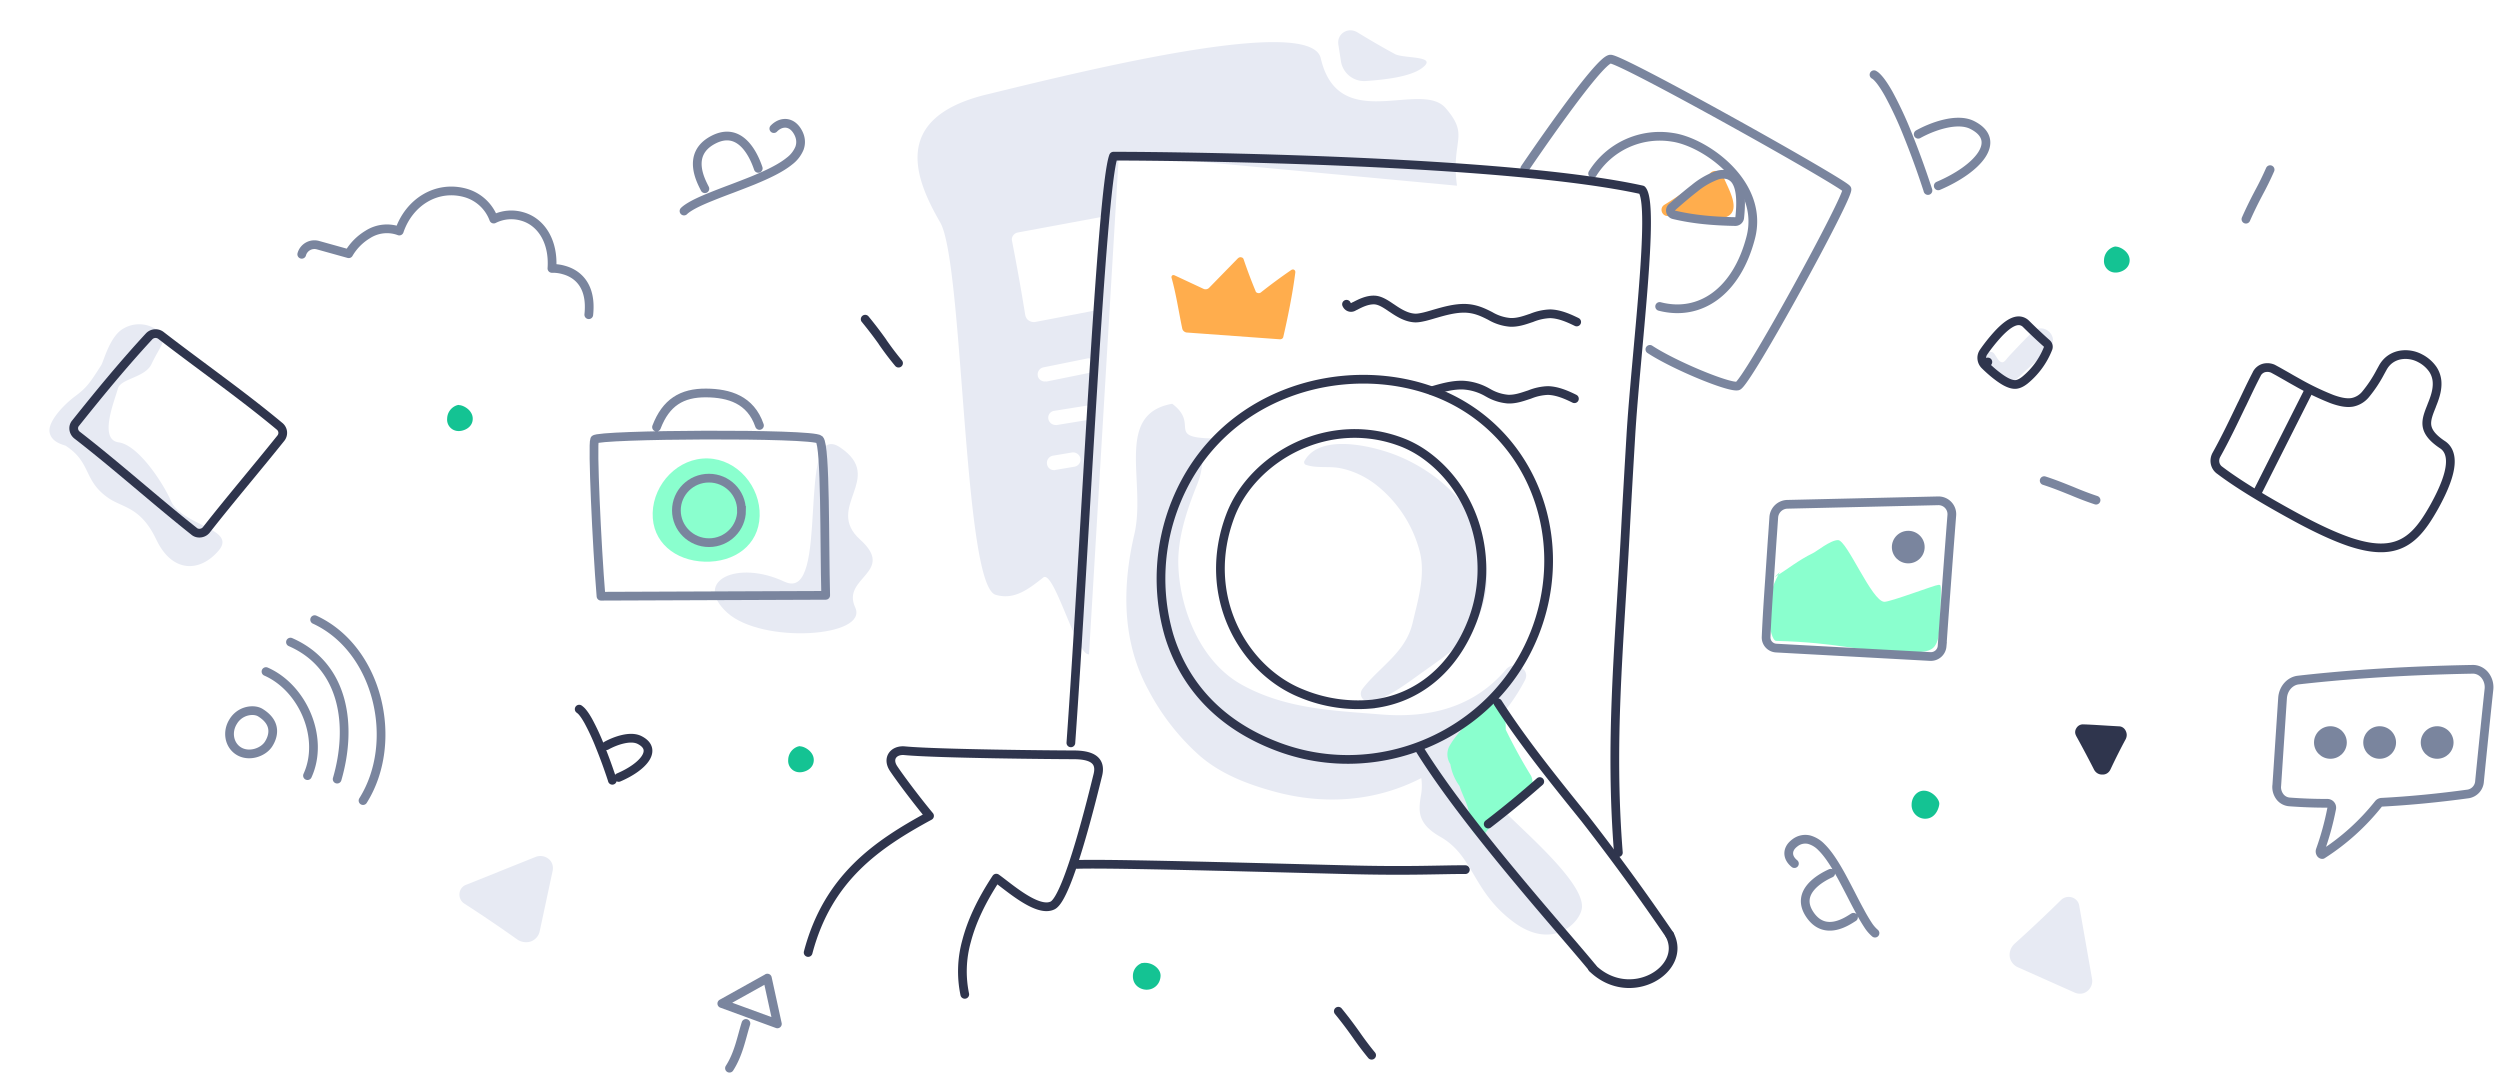 <svg width="430" height="186" fill="none" xmlns="http://www.w3.org/2000/svg"><g clip-path="url(#clip0)"><path d="M51.9 43.74a2.26 2.26 0 012.8-1.57l5.28 1.47a9.39 9.39 0 013.27-3.31 6.1 6.1 0 015.43-.59c1.7-5 6.44-7.93 11.37-6.56a7.3 7.3 0 014.87 4.5 6.68 6.68 0 014.9-.45c3.24.9 5.44 4.29 5.11 8.94.77-.02 1.48.1 2.05.27 1.1.3 2.34.93 3.23 2.2.89 1.28 1.32 3.06 1.06 5.49" stroke="#7A859E" stroke-width="1.5" stroke-linecap="round" stroke-linejoin="round"/><path d="M148.81 54.9a68.41 68.41 0 012.99 3.91v.02c.9 1.3 1.8 2.49 2.75 3.63" stroke="#2F354D" stroke-width="1.5" stroke-linecap="round" stroke-linejoin="round"/><path d="M386.3 37.7a67.94 67.94 0 012.15-4.42v-.01a53.38 53.38 0 002.01-4.09M351.6 82.67c1.62.52 3.17 1.14 4.63 1.73h.01c1.46.62 2.86 1.16 4.28 1.63" stroke="#7A859E" stroke-width="1.5" stroke-linecap="round" stroke-linejoin="round"/><path d="M230.19 173.93a67.99 67.99 0 012.98 3.92l.01.01c.9 1.3 1.8 2.5 2.74 3.64" stroke="#2F354D" stroke-width="1.5" stroke-linecap="round" stroke-linejoin="round"/><path d="M125.47 183.73c1.57-2.43 2.05-5.2 2.83-7.7m3.69-7.8l1.72 7.88-9.56-3.5 7.84-4.37zM117.65 36.3c.33-.33.91-.72 1.74-1.16.8-.42 1.8-.86 2.9-1.3 1.05-.43 2.18-.86 3.35-1.3l.19-.07c1.23-.47 2.49-.95 3.7-1.44 2.4-.99 4.72-2.07 6.24-3.31a5.35 5.35 0 001.74-2.22c.33-.91.24-1.87-.29-2.8-.28-.5-.63-.9-1.05-1.16-.44-.27-.9-.37-1.35-.32-.82.08-1.43.6-1.72.9m-2.68 6.84c-.71-2.1-3-7.42-7.77-4.9-4.77 2.52-1.92 7.33-1.41 8.4M322.5 160.5a6.36 6.36 0 01-1.19-1.38 29.2 29.2 0 01-1.4-2.38c-.48-.86-.96-1.8-1.46-2.77l-.07-.14c-.53-1.02-1.07-2.06-1.61-3.06-1.08-1.97-2.25-3.86-3.48-5.06a4.7 4.7 0 00-2.1-1.28 2.88 2.88 0 00-2.41.5c-.41.3-.73.63-.92 1.02-.2.4-.24.81-.16 1.19.15.7.66 1.17.94 1.4m6.24 1.66c-1.77.8-6.2 3.28-3.56 7.14 2.64 3.87 6.59.97 7.48.43" stroke="#7A859E" stroke-width="1.5" stroke-linecap="round" stroke-linejoin="round"/><path d="M137.24 128.4a2.47 2.47 0 00-1.67 2.3 1.96 1.96 0 001.94 2.13c.9.03 2.42-.57 2.46-2.06.04-1.49-1.58-2.38-2.33-2.4-.1-.06-.25-.01-.4.04zM78.58 69.71A2.47 2.47 0 0076.91 72a1.96 1.96 0 001.94 2.14c.9.03 2.42-.58 2.46-2.06.05-1.5-1.58-2.38-2.33-2.4-.1-.06-.25-.01-.4.03zM363.56 42.46a2.47 2.47 0 00-1.67 2.28 1.96 1.96 0 001.94 2.14c.9.03 2.42-.57 2.47-2.06.04-1.49-1.59-2.38-2.34-2.4-.1-.05-.25 0-.4.04zM196.02 165.83a2.32 2.32 0 00-1.16 2c-.05 1.64 1.28 2.37 2.28 2.4 1.3.04 2.43-.92 2.48-2.4.03-1.05-1.14-2.18-2.6-2.22a1.7 1.7 0 00-.5.04c-.1-.06-.34.09-.5.18zM330.82 136c-1.2.06-1.99 1.18-2.02 2.32a2.35 2.35 0 002.23 2.5c2 .06 2.51-2.06 2.53-2.56.02-.8-1.19-2.22-2.59-2.26h-.15z" fill="#14C393"/><path d="M62.44 137.7c6.35-10.1 2.66-26.06-8.32-31.12m-4.16 3.86l.02.01c9.41 4.13 10.63 14.58 8.01 23.56m-5.1-.6c2.94-6.4-.73-15.08-7.14-17.9m.49 12.39c.61-.98 1.64-3.38-1.42-5.3-.39-.25-.81-.33-1.15-.36a3.84 3.84 0 00-3.56 1.87c-1.12 1.78-.7 4.04.93 5.06 1.79 1.12 4.31.23 5.2-1.27z" stroke="#7A859E" stroke-width="1.5" stroke-linecap="round" stroke-linejoin="round"/><path d="M99.62 121.97a2.86 2.86 0 01.6.57c.3.36.62.86.96 1.46a39.4 39.4 0 011.98 4.26 88.37 88.37 0 012.13 5.83l.03.1v.02h0m-1.03-5.95c1.43-.8 4.1-1.8 5.71-.98 3.24 1.64.65 4.63-3.59 6.44" stroke="#2F354D" stroke-width="1.5" stroke-linecap="round" stroke-linejoin="round"/><path d="M322.33 12.85l.19.12c.18.13.45.38.8.81.48.6 1 1.4 1.55 2.38a64.08 64.08 0 013.23 6.93 144.13 144.13 0 013.25 8.88l.2.6.05.15v.04l.01.01m-1.68-9.68c2.32-1.3 6.66-2.92 9.29-1.59 5.26 2.66 1.05 7.53-5.84 10.47" stroke="#7A859E" stroke-width="1.5" stroke-linecap="round" stroke-linejoin="round"/><path d="M357.1 126.56c-.24-.43-.23-.9.04-1.32a1.3 1.3 0 011.12-.65c1.56.04 3.92.22 6.23.34.45.01.9.29 1.13.77.24.48.23.95.01 1.42-.85 1.56-1.76 3.38-2.62 5.2-.26.57-.78.93-1.38.9-.6.04-1.15-.29-1.44-.82-1.23-2.41-2.33-4.45-3.1-5.84z" fill="#2F354D"/><path d="M357.62 155.74c-.1-.65-.61-1.2-1.25-1.39a1.89 1.89 0 00-1.84.42c-2.6 2.56-5.32 5.12-8.04 7.57-.6.57-.92 1.38-.82 2.2a2.4 2.4 0 001.47 1.86l9.74 4.34c.75.31 1.58.22 2.18-.3.6-.5.92-1.32.77-2.08l-2.21-12.62zM80.13 152.2c-.62.23-1.05.84-1.1 1.5-.06.66.24 1.32.79 1.69 3.07 1.98 6.17 4.08 9.15 6.2.69.47 1.55.6 2.34.34a2.4 2.4 0 001.53-1.81l2.22-10.36c.15-.8-.11-1.58-.74-2.06a2.26 2.26 0 00-2.22-.3l-11.97 4.8z" fill="#E7EAF3"/><path d="M305.21 99.3c2.15-1.33 4.15-2.97 6.58-4.14.56-.23 3.07-2.3 4.37-2.26 1.55.05 5.79 10.55 7.94 10.61 1.05.03 8.8-2.93 9.3-2.91.5.01.5-.33.35 4.63-.21 7.1-.71 7.09-7.06 6.9-8.05-.22-10.2-1.58-21.2-1.9-.56 0-1.2-1.96-1.13-4.05.1-3.72.09-4.72 1.78-7.8l-.93.92z" fill="#8AFFCE"/><path d="M333.33 86.14h0a2.3 2.3 0 012.38 2.5h0c-.4 5.12-1.14 14.89-1.67 22.52h0a1.94 1.94 0 01-2 1.76h-.05l-26.5-1.45c-1-.07-1.75-.9-1.72-1.88.14-3.33.37-6.72.6-10.05h0l.19-2.87.26-3.84h0c.1-1.28.18-2.56.27-3.85h0a2.4 2.4 0 012.36-2.24s0 0 0 0l25.88-.6z" stroke="#7A859E" stroke-width="1.5"/><ellipse rx="2.82" ry="2.8" transform="matrix(1 -0 -0 1 328.22 94.1)" fill="#7A859E"/><path d="M26.9 92.83c2.66 5.64 7.4 5.72 10.68 1.9 3.3-3.83-6.34-4.28-8.2-8.62-1.18-2.74-5.48-9.55-8.99-10.03-3.51-.49-.59-7.37-.13-9.2.46-1.81 4.71-1.88 5.82-4.3 1.37-2.96 2.9-4.2 1.34-5.51a5.33 5.33 0 00-6.22-.54c-2.34 1.32-3.39 5.7-3.8 6.3-1.88 2.93-2.39 3.77-4.47 5.32-2.08 1.55-4.73 4.43-4.4 6.2.31 1.75 2.36 2.14 2.75 2.31 4.5 2.9 3 6.02 7.41 9.03 2.4 1.65 5.55 1.5 8.2 7.14z" fill="#E7EAF3"/><path d="M35.44 91.2l.03-.04c4.18-5.33 8.58-10.48 12.82-15.77.52-.63.44-1.53-.19-2.06l-.05-.04c-6.58-5.48-13.62-10.38-20.4-15.62a1.53 1.53 0 00-1.99.17c-4.44 4.8-8.59 9.85-12.67 14.96-.49.58-.4 1.48.23 2.01 6.88 5.33 13.37 11.18 20.2 16.6.58.48 1.55.35 2.02-.22z" stroke="#2F354D" stroke-width="1.5" stroke-linecap="round" stroke-linejoin="round"/><path d="M130.66 88.75c-.15 5.05-4.36 8-9.44 7.86-5.08-.15-9.1-3.34-8.96-8.39.15-5.04 4.41-9.52 9.5-9.37 5.07.14 9.06 4.86 8.9 9.9z" fill="#8AFFCE"/><path d="M134.94 100.05c8.07 3.83 1.77-28.39 9.59-23.08 7.82 5.3-2.82 10.22 3.41 15.84 6.24 5.62-3.26 6.5-.85 11.65 2.4 5.15-16.06 6.36-22.03.9-5.98-5.47 1.8-9.13 9.88-5.3z" fill="#E7EAF3"/><path d="M102.27 75.6c.4-.9 37.61-1.14 38.68 0 1.07 1.14.83 17.86 1.07 26.8l-38.65.15c-.74-8.96-1.5-26.04-1.1-26.94zM130.63 73.18c-1.53-4.47-5.26-5.55-9.15-5.59-4.22-.04-6.94 1.65-8.56 5.87" stroke="#7A859E" stroke-width="1.5" stroke-linecap="round" stroke-linejoin="round"/><path d="M127.55 87.79c0 3.06-2.5 5.55-5.6 5.55-3.1 0-5.61-2.49-5.61-5.55 0-3.06 2.5-5.55 5.6-5.55 3.1 0 5.6 2.49 5.6 5.55z" stroke="#7A859E" stroke-width="1.5"/><path d="M386.42 67.84h0l-.8 1.68h0-.01c-1.4 2.92-2.8 5.86-4.38 8.7-.5.9-.3 1.98.47 2.6l.02.01c2.9 2.2 7 4.75 12.78 7.91 3.9 2.14 7.08 3.6 9.71 4.49 2.64.87 4.78 1.17 6.6.92 3.73-.51 5.8-3.28 7.88-6.98h0c1.83-3.3 2.62-5.62 2.75-7.29.14-1.7-.42-2.8-1.33-3.39-1.96-1.3-2.56-2.38-2.68-3.32-.12-1 .27-2.03.82-3.38h0v-.01h0v-.02c.43-1.06 1-2.5.93-3.97a4.42 4.42 0 00-.72-2.25 6.01 6.01 0 00-2.2-1.92 5.33 5.33 0 00-3.27-.58c-1.2.18-2.4.84-3.15 2.2l-.43.78a22.01 22.01 0 01-2.49 3.76 3.94 3.94 0 01-2.32 1.42c-.87.15-1.98 0-3.53-.57a46.12 46.12 0 01-5.96-2.87c-.54-.3-1.08-.6-1.62-.92 0 0 0 0 0 0h0l-1.66-.94-.88-.48a2.38 2.38 0 00-1.55-.13 2 2 0 00-1.24 1.02v.02c-.62 1.18-1.19 2.36-1.74 3.51z" stroke="#2F354D" stroke-width="1.5" stroke-linecap="round" stroke-linejoin="round"/><path d="M397.3 66.78l-9.18 18.2" stroke="#2F354D" stroke-width="1.5"/><path d="M349.62 57.07c-1.38 1.3-2.7 2.74-4 4.11-.47.46-.86 1.3-1.39 1.11-.52-.13-.92-1.1-1.25-1.5-.46-.52-1.18-.2-1.44.4-.79 1.89 1.31 4.7 3.35 4.76 1.45 0 2.63-1.37 3.62-2.29 1.3-1.17 2.69-2.35 3.94-3.65 1.97-1.96-.86-4.77-2.83-2.94z" fill="#E7EAF3"/><path d="M341.38 62.79l.53-.53-.53.53c.45.45 1.31 1.26 2.24 1.95.46.35.96.69 1.44.94.47.24 1 .45 1.52.45.61 0 1.22-.36 1.7-.74a13.37 13.37 0 004-5.5c.1-.3.01-.6-.21-.8a87.66 87.66 0 01-3.58-3.37 1.8 1.8 0 00-1.26-.55c-.69 0-1.36.37-1.93.78-.58.43-1.18 1-1.71 1.58a29.25 29.25 0 00-2.43 3.06h0c-.48.71-.35 1.63.22 2.2z" stroke="#2F354D" stroke-width="1.5" stroke-linecap="round" stroke-linejoin="round"/><path fill-rule="evenodd" clip-rule="evenodd" d="M244.51 11.76c2.07-1.49.06-1.72-1.98-1.95-1.05-.12-2.12-.24-2.63-.53-2.19-1.18-4.3-2.42-6.43-3.72-1.63-.98-3.57.26-3.27 2.13l.45 2.9a4.04 4.04 0 004.2 3.35c3.24-.22 7.6-.7 9.66-2.18zm4.13 6.82c-1.63-1.87-4.72-1.63-8.09-1.36-5.4.44-11.5.93-13.38-7.2-1.71-7.4-39.62 1.87-56.83 6.08l-.68.16c-16.86 4.12-11.96 15.01-7.94 22.01 1.79 3.11 2.76 15.75 3.78 29 1.28 16.57 2.63 34.09 5.74 35.03 3.23.97 5.7-1 8.2-2.97.93-.73 2.4 2.77 3.89 6.35 1.45 3.47 2.93 7.02 3.98 6.86l5.14-86.03 58.15 5.43c-.43-3.2-.15-5.2.07-6.76.32-2.34.5-3.67-2.03-6.6zm-72.3 35.6c.09.4.28.75.62.96.34.2.74.32 1.14.23l10.12-1.94 1.18-16.1-14.34 2.66c-.66.13-1.13.76-1 1.41.83 4.25 1.6 8.54 2.28 12.78zm3.33 11.44c-.55-.02-1.09-.43-1.17-.98a1.24 1.24 0 011-1.46l7.5-1.52c.65-.13 1.34.29 1.47.99.13.64-.3 1.33-1 1.46l-7.5 1.52c-.07-.04-.13-.03-.2-.02a.6.6 0 01-.1 0zm1.87 7.48a1.28 1.28 0 01-1.22-1.03c-.13-.7.34-1.33 1.04-1.41l5.49-.88c.65-.13 1.34.33 1.42 1.03.08.7-.34 1.33-1.05 1.4l-5.48.9-.2-.01zm-.28 7.76a1.19 1.19 0 01-1.17-1.02c-.13-.7.34-1.33 1-1.46l3.27-.55a1.3 1.3 0 011.47.98c.13.7-.34 1.33-1 1.46l-3.27.55c-.1.05-.2.05-.3.04z" fill="#E7EAF3"/><path d="M203.35 56.53c.09.35.38.6.73.66l16.08 1.17c.25 0 .5-.14.56-.38.69-2.96 1.62-7.45 2.08-11.16 0-.15-.04-.3-.19-.4-.14-.11-.3-.07-.45-.02a93.15 93.15 0 00-5.32 3.92c-.15.1-.35.13-.5.08-.2-.05-.35-.16-.39-.36a86.46 86.46 0 01-2.04-5.42.48.48 0 00-.44-.36c-.2-.06-.4.04-.56.18l-4.95 5.07a.85.85 0 01-.96.17l-4.99-2.33c-.14-.05-.3-.06-.4.04-.1.1-.15.24-.1.4.8 2.85 1.22 5.79 1.84 8.74zM296.43 30.4c-.05-.16-.15-.3-.25-.44a.56.56 0 00-.68-.47c-.56-.2-1.2-.06-1.55.58l-.17.3c-2.57 1.49-4.98 3.32-7.5 4.85-.91.56-.48 1.91.53 1.94l6.05.22c1.27.05 3.03.46 4.22-.13 2.52-1.2 0-5.08-.65-6.86z" fill="#FFAD4D"/><path d="M262.27 28.97s12.7-18.8 14.74-18.8c2.03 0 40.15 21.34 40.66 22.35.51 1.02-17.28 33.55-18.79 33.87-1.51.33-10.95-3.57-15.1-6.3m-9.85-30.24a13.62 13.62 0 0113.7-6.24c5.64.78 15.93 7.98 13.49 17.28-2.4 9.23-8.67 13.63-15.66 11.82" stroke="#7A859E" stroke-width="1.5" stroke-linecap="round" stroke-linejoin="round"/><path d="M287.57 35.64a.75.75 0 00.32 1.3c3.48.83 6.95 1.1 10.59 1.17.38 0 .71-.29.75-.67.31-2.91.14-4.9-.53-6.1a2.52 2.52 0 00-1.5-1.26 3.32 3.32 0 00-1.88.07 13.26 13.26 0 00-3.88 2.25c-1.16.89-2.34 1.91-3.42 2.85l-.45.4z" stroke="#7A859E" stroke-width="1.5" stroke-linecap="round" stroke-linejoin="round"/><path d="M139 163.83c3.38-12.84 11.84-18.59 20.88-23.5-2.14-2.56-4.95-6.3-6.16-8.1-1.22-1.8 0-3.3 1.92-3.1 5.66.53 26.12.7 28.95.7 2.82 0 4.94.7 4.23 3.5-.7 2.8-5.07 21.05-7.76 22.4-2.58 1.3-7.5-3.13-9.7-4.69-2.55 3.88-4.22 7.42-5.1 10.79a19.38 19.38 0 00-.32 9.2M184.19 127.77c2.38-33.13 5.21-95.3 7.33-100.91 12 0 67.78.7 90.9 5.8 2.3 2.6-1.07 28.08-1.92 42.37h0c-.33 5.57-.66 11.14-.95 16.71-1.06 19.9-2.7 35.8-1.19 54.91M231.6 52.33c.2.48.71.69 1.15.46l.1-.06.05-.02h0l.03-.02.02-.01a.8.8 0 01.03-.02h0a.82.82 0 00.11-.04l.02-.01c.8-.42 2.03-1.05 3.27-1.01.91.03 1.8.56 2.94 1.35h.01c1.13.77 2.53 1.7 4.1 1.75.48.01 1.02-.1 1.55-.22.43-.1.91-.24 1.39-.38l.33-.1h.01c1.72-.5 3.57-1.02 5.33-.97 1.75.06 3.03.68 4.27 1.31h0a8.08 8.08 0 003.49 1.11c1.21.04 2.35-.34 3.39-.7l.16-.05.09-.03h0a9.28 9.28 0 013.21-.7c1.56.05 3.05.68 4.54 1.41m-.39 13.2c-1.49-.74-2.99-1.36-4.54-1.41a9.28 9.28 0 00-3.2.7h-.01l-.09.03-.16.05c-1.04.35-2.18.74-3.4.7a8.07 8.07 0 01-3.47-1.11h-.01a9.47 9.47 0 00-4.27-1.3c-1.76-.06-3.61.45-5.33.96h-.01m5.73 82.38c-4-.03-9.5.3-20.64 0h0-.03l-11.68-.3c-15.5-.4-30.57-.75-34.43-.6M273.9 166.53c6.54 6.3 16.37.18 13.3-5.7" stroke="#2F354D" stroke-width="1.5" stroke-linecap="round" stroke-linejoin="round"/><path d="M238.28 77.64c-3.82-1.2-11.53-2.77-13.94 1.7-.1.2.03.48.2.58 1.1.4 2.25.4 3.4.42.84.01 1.67.02 2.49.17 2.2.42 4.3 1.4 6.1 2.76a21.48 21.48 0 017.58 11.28c1.05 3.64.08 7.6-.82 11.24l-.32 1.34c-.8 3.42-3.04 5.6-5.33 7.83-1.13 1.1-2.27 2.2-3.26 3.48-.96 1.25.4 2.67 1.71 2.25 2.7-.83 5.3-2.71 7.65-4.4l.87-.63 1.2-.85c2.32-1.64 4.78-3.38 6.55-5.56 4.46-5.46 4.24-13.71 1.07-19.69-3.02-5.69-9.09-10.04-15.15-11.92z" fill="#E7EAF3"/><path d="M260.16 158.46c6.97 5.3 11.81.05 11.94-2.43.18-3.52-6.3-9.7-10.96-14.15-1.7-1.63-3.17-3.03-3.98-3.98a47.54 47.54 0 01-2.63-3.62 43.37 43.37 0 00-3.47-4.65c4.6-3.4 8.52-7.42 11.23-12.63 1.03-1.97-1.92-3.43-3.24-1.87-5.54 6.56-13.19 8.42-21.45 7.76l-2.01-.16c-7.71-.58-15.17-1.15-22.04-4.98-6.95-3.87-10.54-12.67-10.87-20.31-.2-4.8 1.45-9.69 3.23-14.1.66-1.65.78-2.73.88-3.64.16-1.38.27-2.36 2.17-4.28-5-.05-5.06-.83-5.15-2.18-.07-.99-.16-2.27-2.19-3.79-6.69 1.18-6.42 6.8-6.12 13.08.15 3.13.3 6.42-.4 9.4-2.1 9.04-2.13 18.4 2.4 26.7a39.82 39.82 0 008.82 11.33c3.65 3.18 8.26 4.94 12.9 6.2 8.58 2.34 17.41 1.72 25.24-2.33a9.04 9.04 0 01-.09 3.16c-.35 2.35-.69 4.63 3.33 6.92 2.9 1.64 4.27 3.96 5.79 6.53 1.52 2.56 3.18 5.37 6.67 8.02z" fill="#E7EAF3"/><path d="M251.04 135.2a8.84 8.84 0 01-1.58-3.76 3.09 3.09 0 01-.21-3.02c1.63-2.95 4.33-4.87 6.48-7.03 1.2-1.22 2.7-.04 3.09 2 .16.74.18 1.45.16 2.1a92.14 92.14 0 004.27 7.8c.65 1.03.28 2.5-.42 2.94a34.74 34.74 0 00-7.4 7.1c-1.05 1.35-2.7-.42-2.65-2.3.08-2.1-1.12-3.88-1.74-5.83z" fill="#8AFFCE"/><path d="M263.86 109.2h0c5.97-14.8.97-31.29-11.86-39.22a30.03 30.03 0 00-5.26-2.58h0c-15.39-5.8-36.72-.16-44.48 18.97a35.03 35.03 0 00-1.17 22.96c1.9 6.19 6.63 14.54 18.66 19.08h0a34.08 34.08 0 0016.44 1.93c12-1.54 22.9-9.31 27.67-21.15zM287.2 160.81a394.5 394.5 0 00-14.56-19.97c-5.17-6.42-10.54-13.02-15-19.95M244.13 128.8c8.14 13.14 24.19 30.88 29.77 37.66" stroke="#2F354D" stroke-width="1.5" stroke-linecap="round" stroke-linejoin="round"/><path d="M236.31 121.06c7.48-.95 13.71-5.9 16.93-14.23 4.02-10.49.5-22.58-8.34-28.75a18.37 18.37 0 00-3.5-1.9c-12.76-5.07-25.9 2.48-29.73 12.4-5.32 13.86 2.22 26.72 12.18 30.69a25.39 25.39 0 0012.46 1.8zM264.84 134.43a166.9 166.9 0 01-8.87 7.31" stroke="#2F354D" stroke-width="1.5" stroke-linecap="round" stroke-linejoin="round"/><path d="M391.6 135.18h0v-.01l1-15.11c.12-1.68 1.31-2.93 2.7-3.09h0c6.1-.7 16.23-1.6 30.02-1.85h0c.76-.01 1.54.35 2.07 1 .54.66.81 1.56.71 2.44h0c-.4 3.7-.95 9.1-1.5 14.58h0l-.12 1.23h0a2.34 2.34 0 01-1.92 2.18c-5.09.7-10.12 1.19-14.92 1.44a.75.75 0 00-.54.28 39.4 39.4 0 01-9.66 8.71c-.06 0-.12-.01-.23-.1a.66.66 0 01-.13-.63 48.87 48.87 0 001.97-7.18.75.75 0 00-.72-.9 85.95 85.95 0 01-6.54-.24 2.29 2.29 0 01-1.6-.83 2.78 2.78 0 01-.6-1.92z" stroke="#7A859E" stroke-width="1.5" stroke-linecap="round" stroke-linejoin="round"/><ellipse cx="400.83" cy="127.71" rx="2.82" ry="2.8" fill="#7A859E"/><ellipse cx="409.3" cy="127.71" rx="2.82" ry="2.8" fill="#7A859E"/><ellipse cx="419.19" cy="127.71" rx="2.82" ry="2.8" fill="#7A859E"/></g><defs><clipPath id="clip0"><path fill="#fff" d="M0 0h430v186H0z"/></clipPath></defs></svg>
